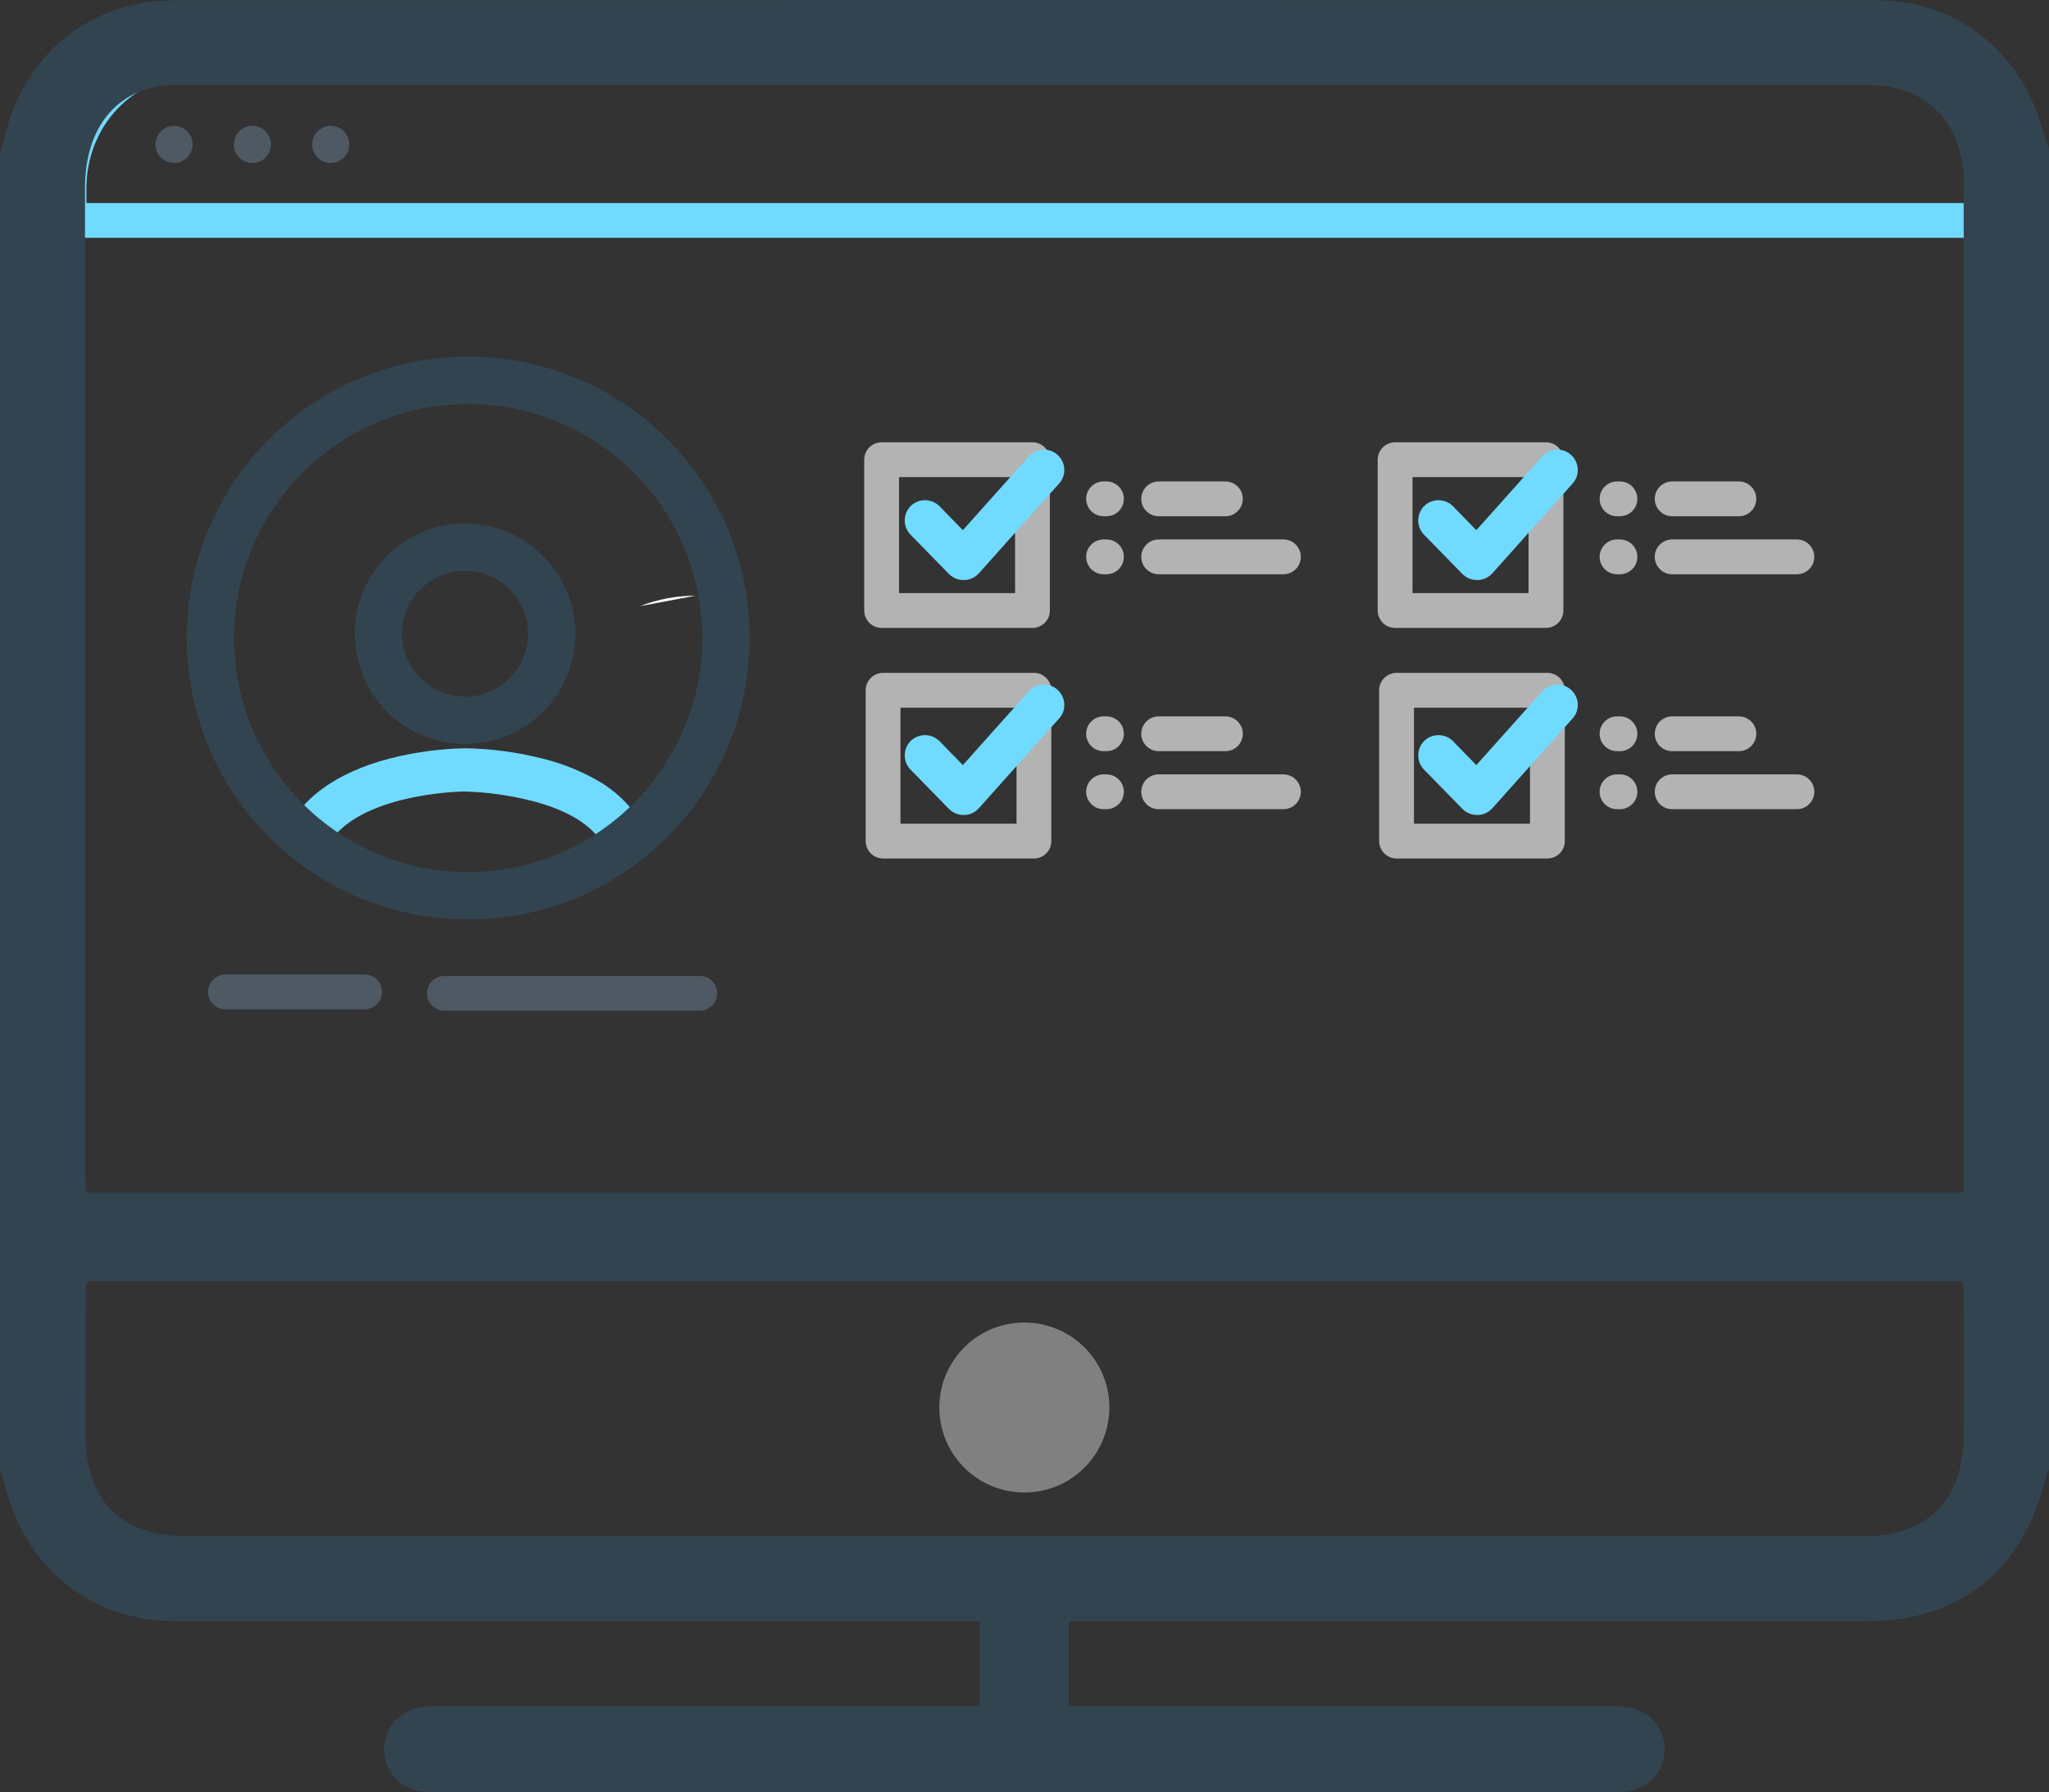 <?xml version="1.0" encoding="utf-8"?>
<!-- Generator: Adobe Illustrator 24.0.1, SVG Export Plug-In . SVG Version: 6.00 Build 0)  -->
<svg version="1.1" id="Layer_1" xmlns="http://www.w3.org/2000/svg" xmlns:xlink="http://www.w3.org/1999/xlink" x="0px" y="0px"
	 viewBox="0 0 706.3 618" style="enable-background:new 0 0 706.3 618;" xml:space="preserve">
<rect x="0" y="0" width="706.3" height="618" fill="#333333" stroke="none"/>
<style type="text/css">
	.st0{fill:#71DAFF;}
	.st1{fill:#FFFFFF;}
	.st2{fill:#4F5963;}
	.st3{fill:#334451;}
	.st4{fill:#808080;}
	.st5{fill:none;stroke:#4F5963;stroke-width:12;stroke-linecap:round;stroke-linejoin:round;}
	.st6{fill:none;stroke:#B3B3B3;stroke-width:12;stroke-linecap:round;stroke-linejoin:round;}
</style>
<title>registration_1</title>
<g id="Layer_2_1_">
	<g id="Layer_2-2">
		<path class="st0" d="M690.4,82H17.8V64.8c0-27.7,21.5-50.3,47.8-50.3h577c26.4,0,47.8,22.5,47.8,50.3L690.4,82z M29.8,70h648.6
			v-5.2c0-21.1-16.1-38.3-35.8-38.3h-577c-19.8,0-35.8,17.2-35.8,38.3L29.8,70z"/>
		<path class="st1" d="M220.6,209c6.1-2.4,12.6-3.6,19.1-3.6L220.6,209z"/>
		<circle class="st2" cx="60" cy="49.8" r="6.4"/>
		<circle class="st2" cx="87" cy="49.8" r="6.4"/>
		<circle class="st2" cx="114" cy="49.8" r="6.4"/>
		<path class="st3" d="M703.6,43.1c-7.7-25.9-29.8-43-56.7-43C451.4,0,255.8,0,60.3,0.1C31,0.1,8.1,18.9,1.5,47.5
			c-0.4,1.8-1,3.5-1.5,5.2v453.8c0.8,2.6,1.6,5.2,2.3,7.9C10,541.8,32.5,559,60.7,559c89.4,0,178.8,0,268.2,0h8.8v29.3H152.8
			c-2.5-0.1-5.1,0-7.6,0.3c-7.7,1.2-12.9,7.3-12.8,14.7c0.1,7.2,5,13,12.5,14.3c2.3,0.3,4.6,0.4,6.9,0.4h402.6
			c2.3,0.1,4.6,0,6.9-0.4c7.5-1.3,12.4-7.1,12.5-14.3c0.1-7.4-5.1-13.5-12.8-14.7c-2.5-0.3-5-0.4-7.6-0.3h-185V559h274.4
			c33,0,54.8-17.5,62.4-49.9c0.3-0.9,0.7-1.7,1.1-2.5V51.4C705.4,48.6,704.4,45.9,703.6,43.1z M29.3,64.8c0-18.4,8.6-31.2,23.4-34.7
			c3.4-0.7,6.9-0.9,10.3-0.8c193.6,0,387.1,0,580.7,0c19.7,0,32.2,12,33.2,31.7c0.1,1.8,0,3.7,0,5.5v344.7H29.6
			c-0.1-2.7-0.3-4.9-0.3-7.2C29.3,291.1,29.3,178,29.3,64.8z M676.9,494.7c-0.1,22.7-12.4,35-34.9,35H64.9
			c-23.4,0-35.5-12.1-35.5-35.8c0-16.8,0.1-33.6,0.1-50.3c0-0.4,0.3-0.8,0.8-1.9h646.3c0.1,2.4,0.3,4.6,0.3,6.8
			C677,463.9,677,479.3,676.9,494.7z"/>
		<path class="st4" d="M382.4,485.8c-0.3,16.2-13.6,29.1-29.8,28.8c-16.2-0.3-29.1-13.6-28.8-29.8c0.3-16.2,13.6-29.1,29.8-28.8
			C369.8,456.3,382.7,469.6,382.4,485.8C382.4,485.7,382.4,485.8,382.4,485.8z"/>
		<line class="st5" x1="77.7" y1="342" x2="125.7" y2="342"/>
		<line class="st5" x1="153.2" y1="342.5" x2="241.2" y2="342.5"/>
		<rect x="303.9" y="158.5" class="st6" width="52" height="52"/>
		<rect x="304.4" y="238" class="st6" width="52" height="52"/>
		<line class="st6" x1="380.4" y1="172" x2="381.4" y2="172"/>
		<line class="st6" x1="399.4" y1="172" x2="422.4" y2="172"/>
		<line class="st6" x1="380.4" y1="192" x2="381.4" y2="192"/>
		<line class="st6" x1="399.4" y1="192" x2="442.4" y2="192"/>
		<line class="st6" x1="380.4" y1="253" x2="381.4" y2="253"/>
		<line class="st6" x1="399.4" y1="253" x2="422.4" y2="253"/>
		<line class="st6" x1="380.4" y1="273" x2="381.4" y2="273"/>
		<line class="st6" x1="399.4" y1="273" x2="442.4" y2="273"/>
		<rect x="480.9" y="158.5" class="st6" width="52" height="52"/>
		<rect x="481.4" y="238" class="st6" width="52" height="52"/>
		<line class="st6" x1="557.4" y1="172" x2="558.4" y2="172"/>
		<line class="st6" x1="576.4" y1="172" x2="599.4" y2="172"/>
		<line class="st6" x1="557.4" y1="192" x2="558.4" y2="192"/>
		<line class="st6" x1="576.4" y1="192" x2="619.4" y2="192"/>
		<line class="st6" x1="557.4" y1="253" x2="558.4" y2="253"/>
		<line class="st6" x1="576.4" y1="253" x2="599.4" y2="253"/>
		<line class="st6" x1="557.4" y1="273" x2="558.4" y2="273"/>
		<line class="st6" x1="576.4" y1="273" x2="619.4" y2="273"/>
		<path class="st0" d="M332.1,200c-1.9,0-3.7-0.8-5-2.1l-13-13.3c-2.8-2.6-3-7-0.4-9.9c2.6-2.8,7-3,9.9-0.4c0.2,0.2,0.4,0.3,0.5,0.5
			l7.8,8l22.7-25.4c2.6-2.9,7-3.2,9.9-0.6s3.2,7,0.6,9.9l-27.7,31c-1.3,1.4-3.1,2.3-5.1,2.3H332.1z"/>
		<path class="st0" d="M332.1,281c-1.9,0-3.7-0.8-5-2.1l-13-13.3c-2.8-2.6-3-7-0.4-9.9c2.6-2.8,7-3,9.9-0.4c0.2,0.2,0.4,0.3,0.5,0.5
			l7.8,8l22.7-25.4c2.6-2.9,7-3.2,9.9-0.6c2.9,2.6,3.2,7,0.6,9.9l-27.7,31c-1.3,1.4-3.1,2.3-5.1,2.3H332.1z"/>
		<path class="st0" d="M509.1,200c-1.9,0-3.7-0.8-5-2.1l-13-13.3c-2.8-2.6-3-7-0.4-9.9c2.6-2.8,7-3,9.9-0.4c0.2,0.2,0.4,0.3,0.5,0.5
			l7.8,8l22.7-25.4c2.6-2.9,7-3.2,9.9-0.6c2.9,2.6,3.2,7,0.6,9.9l-27.7,31c-1.3,1.4-3.1,2.3-5.1,2.3H509.1z"/>
		<path class="st0" d="M509.1,281c-1.9,0-3.7-0.8-5-2.1l-13-13.3c-2.8-2.6-3-7-0.4-9.9c2.6-2.8,7-3,9.9-0.4c0.2,0.2,0.4,0.3,0.5,0.5
			l7.8,8l22.7-25.4c2.6-2.9,7-3.2,9.9-0.6c2.9,2.6,3.2,7,0.6,9.9l0,0l-27.7,31c-1.3,1.4-3.1,2.3-5.1,2.3H509.1z"/>
		<path class="st0" d="M223.2,289c-2.6-7.5-7.7-13.8-15.4-18.8c-6.5-4-13.6-6.9-21-8.7c-8.8-2.2-17.7-3.4-26.8-3.5
			c-8.7,0.2-17.4,1.4-25.9,3.6c-18.7,4.9-31.3,14.3-36.4,27.2l-1.3,3.2l13.9,5.5l1.3-3.3c8.3-20.8,48-21.3,48.4-21.3
			c7.8,0.2,15.6,1.3,23.2,3.2c9.9,2.5,22.3,7.7,25.8,17.7l1.1,3.3l14.2-4.8L223.2,289z"/>
		<path class="st2" d="M248.9,189.6c-0.9-2.7-2-5.4-3.2-8h-1.8c-2.2,0-4.3,0.8-5.8,2.4l-0.1,0.1c1.2,2.6,2.3,5.3,3.2,8
			c15.3,44.2-8.1,92.5-52.3,107.8s-92.5-8.1-107.8-52.3s8.1-92.5,52.3-107.8c21-7.3,43.9-6,64,3.5c2.7,1.3,5.4,2.7,8,4.3
			c0-1.4,0-2.9,0-4.3v-0.1c0-1.2,0.1-2.3,0.3-3.5c0.1-0.4,0.3-0.7,0.4-1c-2.3-1.3-4.7-2.5-7.2-3.6c-46.7-20.8-101.3,0.3-122.1,46.9
			s0.3,101.3,46.9,122.1c46.7,20.8,101.3-0.3,122.1-46.9C255.4,235.9,256.5,211.8,248.9,189.6L248.9,189.6z"/>
		<path class="st3" d="M230,151.4c-37.9-37.9-99.3-37.9-137.2,0s-37.9,99.3,0,137.2s99.3,37.9,137.2,0
			c18.2-18.2,28.4-42.9,28.4-68.6C258.5,194.3,248.2,169.6,230,151.4z M161.4,300.7c-44.6,0-80.7-36.1-80.7-80.7
			s36.1-80.7,80.7-80.7s80.7,36.1,80.7,80.7C242,264.5,205.9,300.6,161.4,300.7z"/>
		<path class="st3" d="M160.3,180.5c-21,0-38,17-38,38s17,38,38,38s38-17,38-38l0,0C198.2,197.6,181.3,180.6,160.3,180.5z
			 M182,218.5c0,12-9.7,21.7-21.7,21.7c-12,0-21.7-9.7-21.7-21.7c0-12,9.7-21.7,21.7-21.7l0,0C172.3,196.8,182,206.6,182,218.5
			L182,218.5z"/>
	</g>
</g>
</svg>
